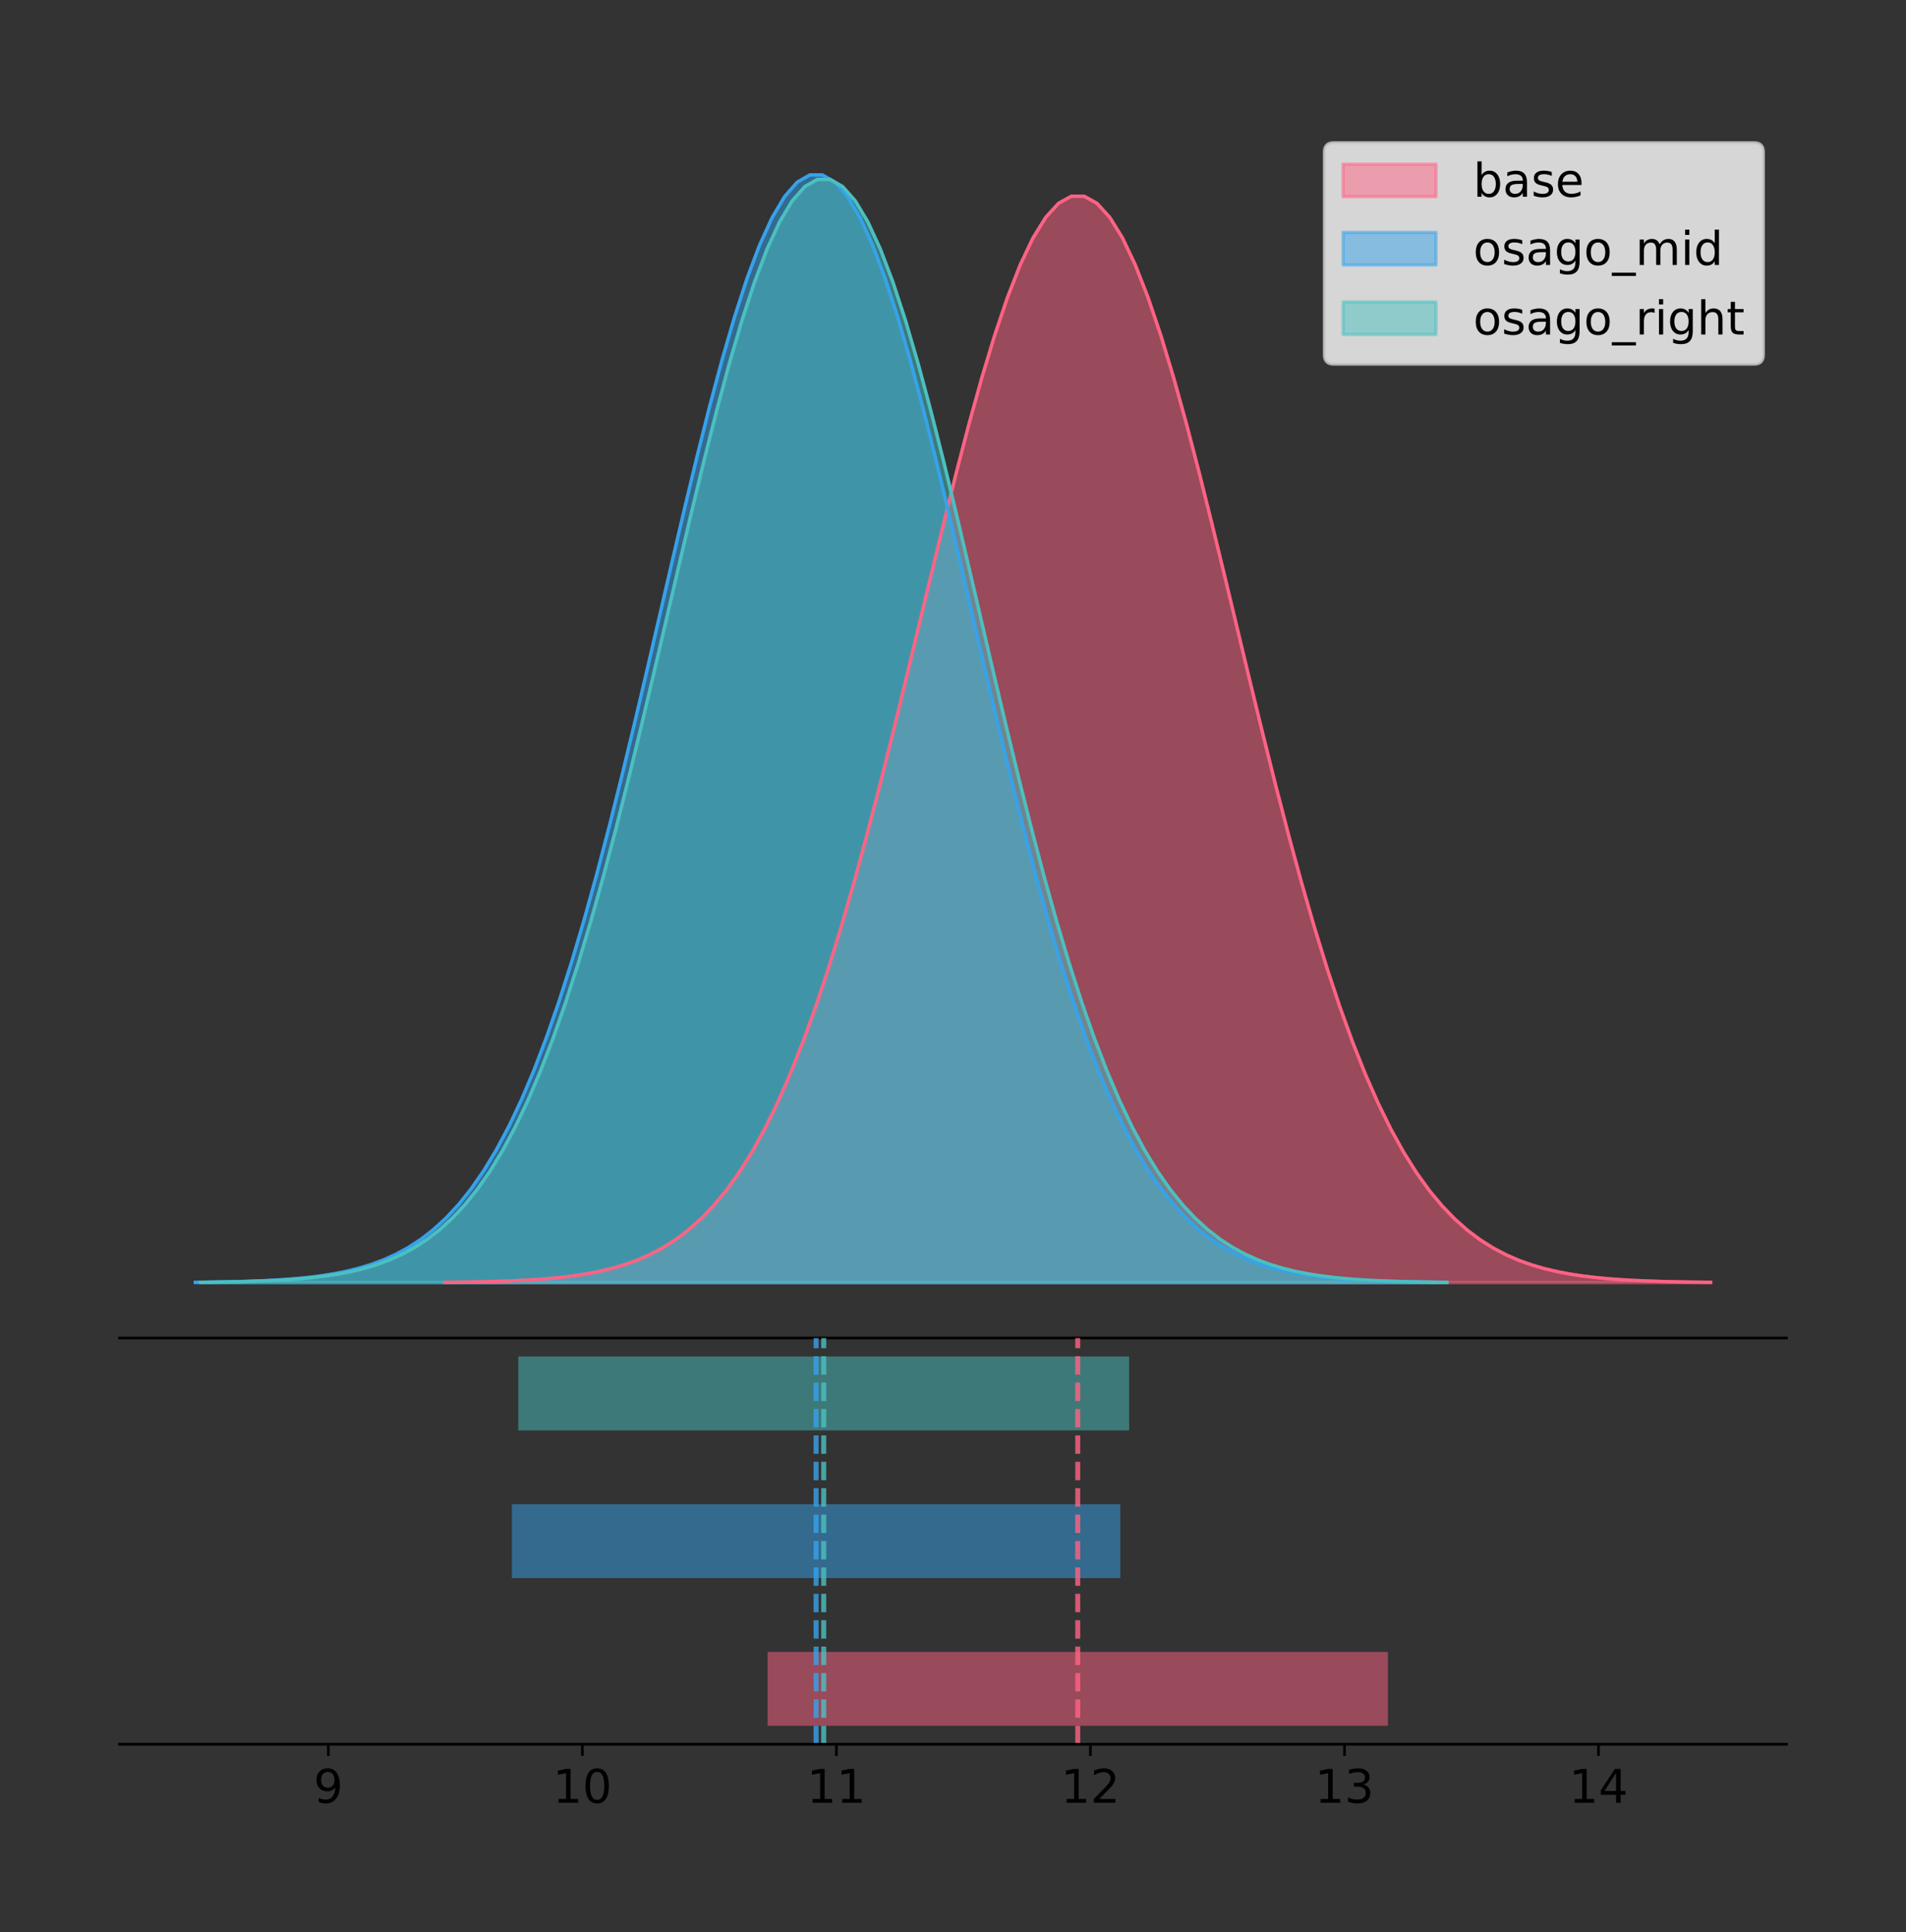 <?xml version="1.0" encoding="utf-8" standalone="no"?>
<!DOCTYPE svg PUBLIC "-//W3C//DTD SVG 1.1//EN"
  "http://www.w3.org/Graphics/SVG/1.1/DTD/svg11.dtd">
<!-- Created with matplotlib (https://matplotlib.org/) -->
<svg height="581.789pt" version="1.1" viewBox="0 0 574.2 581.789" width="574.2pt" xmlns="http://www.w3.org/2000/svg" xmlns:xlink="http://www.w3.org/1999/xlink">
 <rect x="0" y="0" width="574.2" height="581.789" fill="#333333" stroke="none"/>
 <defs>
  <style type="text/css">
*{stroke-linecap:butt;stroke-linejoin:round;}
  </style>
 </defs>
 <g id="figure_1">
  <g id="patch_1">
   <path d="M 0 581.789 
L 574.2 581.789 
L 574.2 0 
L 0 0 
z
" style="fill:none;"/>
  </g>
  <g id="axes_1">
   <g id="patch_2">
    <path d="M 36 402.93 
L 538.2 402.93 
L 538.2 36 
L 36 36 
z
" style="fill:none;"/>
   </g>
   <g id="PolyCollection_1">
    <defs>
     <path d="M 133.986 -195.538 
L 133.986 -195.648 
L 137.838 -195.689 
L 141.691 -195.745 
L 145.543 -195.819 
L 149.395 -195.918 
L 153.248 -196.048 
L 157.1 -196.217 
L 160.953 -196.437 
L 164.805 -196.721 
L 168.657 -197.084 
L 172.51 -197.546 
L 176.362 -198.128 
L 180.215 -198.858 
L 184.067 -199.765 
L 187.919 -200.885 
L 191.772 -202.258 
L 195.624 -203.929 
L 199.477 -205.947 
L 203.329 -208.366 
L 207.181 -211.244 
L 211.034 -214.642 
L 214.886 -218.626 
L 218.738 -223.257 
L 222.591 -228.602 
L 226.443 -234.72 
L 230.296 -241.668 
L 234.148 -249.495 
L 238 -258.239 
L 241.853 -267.925 
L 245.705 -278.565 
L 249.558 -290.148 
L 253.41 -302.645 
L 257.262 -316.004 
L 261.115 -330.147 
L 264.967 -344.972 
L 268.82 -360.35 
L 272.672 -376.127 
L 276.524 -392.127 
L 280.377 -408.151 
L 284.229 -423.985 
L 288.082 -439.4 
L 291.934 -454.161 
L 295.786 -468.03 
L 299.639 -480.775 
L 303.491 -492.172 
L 307.344 -502.017 
L 311.196 -510.128 
L 315.048 -516.351 
L 318.901 -520.569 
L 322.753 -522.698 
L 326.605 -522.698 
L 330.458 -520.569 
L 334.31 -516.351 
L 338.163 -510.128 
L 342.015 -502.017 
L 345.867 -492.172 
L 349.72 -480.775 
L 353.572 -468.03 
L 357.425 -454.161 
L 361.277 -439.4 
L 365.129 -423.985 
L 368.982 -408.151 
L 372.834 -392.127 
L 376.687 -376.127 
L 380.539 -360.35 
L 384.391 -344.972 
L 388.244 -330.147 
L 392.096 -316.004 
L 395.949 -302.645 
L 399.801 -290.148 
L 403.653 -278.565 
L 407.506 -267.925 
L 411.358 -258.239 
L 415.211 -249.495 
L 419.063 -241.668 
L 422.915 -234.72 
L 426.768 -228.602 
L 430.62 -223.257 
L 434.472 -218.626 
L 438.325 -214.642 
L 442.177 -211.244 
L 446.03 -208.366 
L 449.882 -205.947 
L 453.734 -203.929 
L 457.587 -202.258 
L 461.439 -200.885 
L 465.292 -199.765 
L 469.144 -198.858 
L 472.996 -198.128 
L 476.849 -197.546 
L 480.701 -197.084 
L 484.554 -196.721 
L 488.406 -196.437 
L 492.258 -196.217 
L 496.111 -196.048 
L 499.963 -195.918 
L 503.816 -195.819 
L 507.668 -195.745 
L 511.52 -195.689 
L 515.373 -195.648 
L 515.373 -195.538 
L 515.373 -195.538 
L 511.52 -195.538 
L 507.668 -195.538 
L 503.816 -195.538 
L 499.963 -195.538 
L 496.111 -195.538 
L 492.258 -195.538 
L 488.406 -195.538 
L 484.554 -195.538 
L 480.701 -195.538 
L 476.849 -195.538 
L 472.996 -195.538 
L 469.144 -195.538 
L 465.292 -195.538 
L 461.439 -195.538 
L 457.587 -195.538 
L 453.734 -195.538 
L 449.882 -195.538 
L 446.03 -195.538 
L 442.177 -195.538 
L 438.325 -195.538 
L 434.472 -195.538 
L 430.62 -195.538 
L 426.768 -195.538 
L 422.915 -195.538 
L 419.063 -195.538 
L 415.211 -195.538 
L 411.358 -195.538 
L 407.506 -195.538 
L 403.653 -195.538 
L 399.801 -195.538 
L 395.949 -195.538 
L 392.096 -195.538 
L 388.244 -195.538 
L 384.391 -195.538 
L 380.539 -195.538 
L 376.687 -195.538 
L 372.834 -195.538 
L 368.982 -195.538 
L 365.129 -195.538 
L 361.277 -195.538 
L 357.425 -195.538 
L 353.572 -195.538 
L 349.72 -195.538 
L 345.867 -195.538 
L 342.015 -195.538 
L 338.163 -195.538 
L 334.31 -195.538 
L 330.458 -195.538 
L 326.605 -195.538 
L 322.753 -195.538 
L 318.901 -195.538 
L 315.048 -195.538 
L 311.196 -195.538 
L 307.344 -195.538 
L 303.491 -195.538 
L 299.639 -195.538 
L 295.786 -195.538 
L 291.934 -195.538 
L 288.082 -195.538 
L 284.229 -195.538 
L 280.377 -195.538 
L 276.524 -195.538 
L 272.672 -195.538 
L 268.82 -195.538 
L 264.967 -195.538 
L 261.115 -195.538 
L 257.262 -195.538 
L 253.41 -195.538 
L 249.558 -195.538 
L 245.705 -195.538 
L 241.853 -195.538 
L 238 -195.538 
L 234.148 -195.538 
L 230.296 -195.538 
L 226.443 -195.538 
L 222.591 -195.538 
L 218.738 -195.538 
L 214.886 -195.538 
L 211.034 -195.538 
L 207.181 -195.538 
L 203.329 -195.538 
L 199.477 -195.538 
L 195.624 -195.538 
L 191.772 -195.538 
L 187.919 -195.538 
L 184.067 -195.538 
L 180.215 -195.538 
L 176.362 -195.538 
L 172.51 -195.538 
L 168.657 -195.538 
L 164.805 -195.538 
L 160.953 -195.538 
L 157.1 -195.538 
L 153.248 -195.538 
L 149.395 -195.538 
L 145.543 -195.538 
L 141.691 -195.538 
L 137.838 -195.538 
L 133.986 -195.538 
z
" id="mb470a71066" style="stroke:#ff6384;stroke-opacity:0.5;"/>
    </defs>
    <g clip-path="url(#p22e01da2ce)">
     <use style="fill:#ff6384;fill-opacity:0.5;stroke:#ff6384;stroke-opacity:0.5;" x="0" xlink:href="#mb470a71066" y="581.789"/>
    </g>
   </g>
   <g id="PolyCollection_2">
    <defs>
     <path d="M 58.827 -195.538 
L 58.827 -195.65 
L 62.606 -195.692 
L 66.384 -195.749 
L 70.162 -195.825 
L 73.941 -195.925 
L 77.719 -196.058 
L 81.497 -196.23 
L 85.276 -196.455 
L 89.054 -196.744 
L 92.832 -197.115 
L 96.611 -197.585 
L 100.389 -198.179 
L 104.167 -198.923 
L 107.946 -199.848 
L 111.724 -200.99 
L 115.502 -202.39 
L 119.281 -204.093 
L 123.059 -206.151 
L 126.837 -208.617 
L 130.616 -211.552 
L 134.394 -215.017 
L 138.172 -219.078 
L 141.951 -223.801 
L 145.729 -229.25 
L 149.507 -235.488 
L 153.286 -242.572 
L 157.064 -250.552 
L 160.842 -259.468 
L 164.621 -269.344 
L 168.399 -280.192 
L 172.177 -292.002 
L 175.956 -304.744 
L 179.734 -318.365 
L 183.512 -332.786 
L 187.291 -347.901 
L 191.069 -363.58 
L 194.847 -379.667 
L 198.626 -395.98 
L 202.404 -412.318 
L 206.182 -428.462 
L 209.961 -444.18 
L 213.739 -459.23 
L 217.517 -473.372 
L 221.296 -486.366 
L 225.074 -497.987 
L 228.852 -508.025 
L 232.631 -516.294 
L 236.409 -522.64 
L 240.187 -526.94 
L 243.966 -529.111 
L 247.744 -529.111 
L 251.522 -526.94 
L 255.301 -522.64 
L 259.079 -516.294 
L 262.857 -508.025 
L 266.636 -497.987 
L 270.414 -486.366 
L 274.192 -473.372 
L 277.971 -459.23 
L 281.749 -444.18 
L 285.527 -428.462 
L 289.306 -412.318 
L 293.084 -395.98 
L 296.862 -379.667 
L 300.641 -363.58 
L 304.419 -347.901 
L 308.197 -332.786 
L 311.976 -318.365 
L 315.754 -304.744 
L 319.532 -292.002 
L 323.311 -280.192 
L 327.089 -269.344 
L 330.867 -259.468 
L 334.646 -250.552 
L 338.424 -242.572 
L 342.202 -235.488 
L 345.981 -229.25 
L 349.759 -223.801 
L 353.537 -219.078 
L 357.316 -215.017 
L 361.094 -211.552 
L 364.872 -208.617 
L 368.651 -206.151 
L 372.429 -204.093 
L 376.207 -202.39 
L 379.986 -200.99 
L 383.764 -199.848 
L 387.542 -198.923 
L 391.321 -198.179 
L 395.099 -197.585 
L 398.877 -197.115 
L 402.656 -196.744 
L 406.434 -196.455 
L 410.212 -196.23 
L 413.991 -196.058 
L 417.769 -195.925 
L 421.547 -195.825 
L 425.326 -195.749 
L 429.104 -195.692 
L 432.882 -195.65 
L 432.882 -195.538 
L 432.882 -195.538 
L 429.104 -195.538 
L 425.326 -195.538 
L 421.547 -195.538 
L 417.769 -195.538 
L 413.991 -195.538 
L 410.212 -195.538 
L 406.434 -195.538 
L 402.656 -195.538 
L 398.877 -195.538 
L 395.099 -195.538 
L 391.321 -195.538 
L 387.542 -195.538 
L 383.764 -195.538 
L 379.986 -195.538 
L 376.207 -195.538 
L 372.429 -195.538 
L 368.651 -195.538 
L 364.872 -195.538 
L 361.094 -195.538 
L 357.316 -195.538 
L 353.537 -195.538 
L 349.759 -195.538 
L 345.981 -195.538 
L 342.202 -195.538 
L 338.424 -195.538 
L 334.646 -195.538 
L 330.867 -195.538 
L 327.089 -195.538 
L 323.311 -195.538 
L 319.532 -195.538 
L 315.754 -195.538 
L 311.976 -195.538 
L 308.197 -195.538 
L 304.419 -195.538 
L 300.641 -195.538 
L 296.862 -195.538 
L 293.084 -195.538 
L 289.306 -195.538 
L 285.527 -195.538 
L 281.749 -195.538 
L 277.971 -195.538 
L 274.192 -195.538 
L 270.414 -195.538 
L 266.636 -195.538 
L 262.857 -195.538 
L 259.079 -195.538 
L 255.301 -195.538 
L 251.522 -195.538 
L 247.744 -195.538 
L 243.966 -195.538 
L 240.187 -195.538 
L 236.409 -195.538 
L 232.631 -195.538 
L 228.852 -195.538 
L 225.074 -195.538 
L 221.296 -195.538 
L 217.517 -195.538 
L 213.739 -195.538 
L 209.961 -195.538 
L 206.182 -195.538 
L 202.404 -195.538 
L 198.626 -195.538 
L 194.847 -195.538 
L 191.069 -195.538 
L 187.291 -195.538 
L 183.512 -195.538 
L 179.734 -195.538 
L 175.956 -195.538 
L 172.177 -195.538 
L 168.399 -195.538 
L 164.621 -195.538 
L 160.842 -195.538 
L 157.064 -195.538 
L 153.286 -195.538 
L 149.507 -195.538 
L 145.729 -195.538 
L 141.951 -195.538 
L 138.172 -195.538 
L 134.394 -195.538 
L 130.616 -195.538 
L 126.837 -195.538 
L 123.059 -195.538 
L 119.281 -195.538 
L 115.502 -195.538 
L 111.724 -195.538 
L 107.946 -195.538 
L 104.167 -195.538 
L 100.389 -195.538 
L 96.611 -195.538 
L 92.832 -195.538 
L 89.054 -195.538 
L 85.276 -195.538 
L 81.497 -195.538 
L 77.719 -195.538 
L 73.941 -195.538 
L 70.162 -195.538 
L 66.384 -195.538 
L 62.606 -195.538 
L 58.827 -195.538 
z
" id="mc80df38afa" style="stroke:#36a2eb;stroke-opacity:0.5;"/>
    </defs>
    <g clip-path="url(#p22e01da2ce)">
     <use style="fill:#36a2eb;fill-opacity:0.5;stroke:#36a2eb;stroke-opacity:0.5;" x="0" xlink:href="#mc80df38afa" y="581.789"/>
    </g>
   </g>
   <g id="PolyCollection_3">
    <defs>
     <path d="M 60.368 -195.538 
L 60.368 -195.65 
L 64.162 -195.692 
L 67.956 -195.748 
L 71.749 -195.824 
L 75.543 -195.924 
L 79.336 -196.055 
L 83.13 -196.228 
L 86.923 -196.451 
L 90.717 -196.739 
L 94.511 -197.108 
L 98.304 -197.577 
L 102.098 -198.168 
L 105.891 -198.909 
L 109.685 -199.831 
L 113.479 -200.968 
L 117.272 -202.362 
L 121.066 -204.059 
L 124.859 -206.108 
L 128.653 -208.564 
L 132.446 -211.487 
L 136.24 -214.939 
L 140.034 -218.983 
L 143.827 -223.687 
L 147.621 -229.114 
L 151.414 -235.327 
L 155.208 -242.383 
L 159.001 -250.331 
L 162.795 -259.211 
L 166.589 -269.048 
L 170.382 -279.852 
L 174.176 -291.614 
L 177.969 -304.306 
L 181.763 -317.872 
L 185.557 -332.234 
L 189.35 -347.289 
L 193.144 -362.905 
L 196.937 -378.927 
L 200.731 -395.174 
L 204.524 -411.447 
L 208.318 -427.526 
L 212.112 -443.181 
L 215.905 -458.171 
L 219.699 -472.255 
L 223.492 -485.197 
L 227.286 -496.771 
L 231.08 -506.769 
L 234.873 -515.005 
L 238.667 -521.325 
L 242.46 -525.608 
L 246.254 -527.77 
L 250.047 -527.77 
L 253.841 -525.608 
L 257.635 -521.325 
L 261.428 -515.005 
L 265.222 -506.769 
L 269.015 -496.771 
L 272.809 -485.197 
L 276.602 -472.255 
L 280.396 -458.171 
L 284.19 -443.181 
L 287.983 -427.526 
L 291.777 -411.447 
L 295.57 -395.174 
L 299.364 -378.927 
L 303.158 -362.905 
L 306.951 -347.289 
L 310.745 -332.234 
L 314.538 -317.872 
L 318.332 -304.306 
L 322.125 -291.614 
L 325.919 -279.852 
L 329.713 -269.048 
L 333.506 -259.211 
L 337.3 -250.331 
L 341.093 -242.383 
L 344.887 -235.327 
L 348.68 -229.114 
L 352.474 -223.687 
L 356.268 -218.983 
L 360.061 -214.939 
L 363.855 -211.487 
L 367.648 -208.564 
L 371.442 -206.108 
L 375.236 -204.059 
L 379.029 -202.362 
L 382.823 -200.968 
L 386.616 -199.831 
L 390.41 -198.909 
L 394.203 -198.168 
L 397.997 -197.577 
L 401.791 -197.108 
L 405.584 -196.739 
L 409.378 -196.451 
L 413.171 -196.228 
L 416.965 -196.055 
L 420.758 -195.924 
L 424.552 -195.824 
L 428.346 -195.748 
L 432.139 -195.692 
L 435.933 -195.65 
L 435.933 -195.538 
L 435.933 -195.538 
L 432.139 -195.538 
L 428.346 -195.538 
L 424.552 -195.538 
L 420.758 -195.538 
L 416.965 -195.538 
L 413.171 -195.538 
L 409.378 -195.538 
L 405.584 -195.538 
L 401.791 -195.538 
L 397.997 -195.538 
L 394.203 -195.538 
L 390.41 -195.538 
L 386.616 -195.538 
L 382.823 -195.538 
L 379.029 -195.538 
L 375.236 -195.538 
L 371.442 -195.538 
L 367.648 -195.538 
L 363.855 -195.538 
L 360.061 -195.538 
L 356.268 -195.538 
L 352.474 -195.538 
L 348.68 -195.538 
L 344.887 -195.538 
L 341.093 -195.538 
L 337.3 -195.538 
L 333.506 -195.538 
L 329.713 -195.538 
L 325.919 -195.538 
L 322.125 -195.538 
L 318.332 -195.538 
L 314.538 -195.538 
L 310.745 -195.538 
L 306.951 -195.538 
L 303.158 -195.538 
L 299.364 -195.538 
L 295.57 -195.538 
L 291.777 -195.538 
L 287.983 -195.538 
L 284.19 -195.538 
L 280.396 -195.538 
L 276.602 -195.538 
L 272.809 -195.538 
L 269.015 -195.538 
L 265.222 -195.538 
L 261.428 -195.538 
L 257.635 -195.538 
L 253.841 -195.538 
L 250.047 -195.538 
L 246.254 -195.538 
L 242.46 -195.538 
L 238.667 -195.538 
L 234.873 -195.538 
L 231.08 -195.538 
L 227.286 -195.538 
L 223.492 -195.538 
L 219.699 -195.538 
L 215.905 -195.538 
L 212.112 -195.538 
L 208.318 -195.538 
L 204.524 -195.538 
L 200.731 -195.538 
L 196.937 -195.538 
L 193.144 -195.538 
L 189.35 -195.538 
L 185.557 -195.538 
L 181.763 -195.538 
L 177.969 -195.538 
L 174.176 -195.538 
L 170.382 -195.538 
L 166.589 -195.538 
L 162.795 -195.538 
L 159.001 -195.538 
L 155.208 -195.538 
L 151.414 -195.538 
L 147.621 -195.538 
L 143.827 -195.538 
L 140.034 -195.538 
L 136.24 -195.538 
L 132.446 -195.538 
L 128.653 -195.538 
L 124.859 -195.538 
L 121.066 -195.538 
L 117.272 -195.538 
L 113.479 -195.538 
L 109.685 -195.538 
L 105.891 -195.538 
L 102.098 -195.538 
L 98.304 -195.538 
L 94.511 -195.538 
L 90.717 -195.538 
L 86.923 -195.538 
L 83.13 -195.538 
L 79.336 -195.538 
L 75.543 -195.538 
L 71.749 -195.538 
L 67.956 -195.538 
L 64.162 -195.538 
L 60.368 -195.538 
z
" id="mfe7fff9d71" style="stroke:#4bc0c0;stroke-opacity:0.5;"/>
    </defs>
    <g clip-path="url(#p22e01da2ce)">
     <use style="fill:#4bc0c0;fill-opacity:0.5;stroke:#4bc0c0;stroke-opacity:0.5;" x="0" xlink:href="#mfe7fff9d71" y="581.789"/>
    </g>
   </g>
   <g id="line2d_1">
    <path clip-path="url(#p22e01da2ce)" d="M 133.986 386.142 
L 137.838 386.1 
L 141.691 386.044 
L 145.543 385.97 
L 149.395 385.872 
L 153.248 385.742 
L 157.1 385.572 
L 160.953 385.352 
L 164.805 385.068 
L 168.657 384.705 
L 172.51 384.243 
L 176.362 383.661 
L 180.215 382.932 
L 184.067 382.024 
L 187.919 380.904 
L 191.772 379.531 
L 195.624 377.86 
L 199.477 375.843 
L 203.329 373.424 
L 207.181 370.546 
L 211.034 367.147 
L 214.886 363.164 
L 218.738 358.532 
L 222.591 353.188 
L 226.443 347.069 
L 230.296 340.121 
L 234.148 332.295 
L 238 323.551 
L 241.853 313.864 
L 245.705 303.225 
L 249.558 291.642 
L 253.41 279.144 
L 257.262 265.785 
L 261.115 251.642 
L 264.967 236.817 
L 268.82 221.439 
L 272.672 205.662 
L 276.524 189.663 
L 280.377 173.639 
L 284.229 157.805 
L 288.082 142.39 
L 291.934 127.628 
L 295.786 113.759 
L 299.639 101.014 
L 303.491 89.617 
L 307.344 79.772 
L 311.196 71.662 
L 315.048 65.438 
L 318.901 61.221 
L 322.753 59.091 
L 326.605 59.091 
L 330.458 61.221 
L 334.31 65.438 
L 338.163 71.662 
L 342.015 79.772 
L 345.867 89.617 
L 349.72 101.014 
L 353.572 113.759 
L 357.425 127.628 
L 361.277 142.39 
L 365.129 157.805 
L 368.982 173.639 
L 372.834 189.663 
L 376.687 205.662 
L 380.539 221.439 
L 384.391 236.817 
L 388.244 251.642 
L 392.096 265.785 
L 395.949 279.144 
L 399.801 291.642 
L 403.653 303.225 
L 407.506 313.864 
L 411.358 323.551 
L 415.211 332.295 
L 419.063 340.121 
L 422.915 347.069 
L 426.768 353.188 
L 430.62 358.532 
L 434.472 363.164 
L 438.325 367.147 
L 442.177 370.546 
L 446.03 373.424 
L 449.882 375.843 
L 453.734 377.86 
L 457.587 379.531 
L 461.439 380.904 
L 465.292 382.024 
L 469.144 382.932 
L 472.996 383.661 
L 476.849 384.243 
L 480.701 384.705 
L 484.554 385.068 
L 488.406 385.352 
L 492.258 385.572 
L 496.111 385.742 
L 499.963 385.872 
L 503.816 385.97 
L 507.668 386.044 
L 511.52 386.1 
L 515.373 386.142 
" style="fill:none;stroke:#ff6384;stroke-linecap:square;"/>
   </g>
   <g id="line2d_2">
    <path clip-path="url(#p22e01da2ce)" d="M 58.827 386.139 
L 62.606 386.097 
L 66.384 386.04 
L 70.162 385.965 
L 73.941 385.864 
L 77.719 385.732 
L 81.497 385.559 
L 85.276 385.334 
L 89.054 385.045 
L 92.832 384.675 
L 96.611 384.204 
L 100.389 383.61 
L 104.167 382.867 
L 107.946 381.941 
L 111.724 380.799 
L 115.502 379.399 
L 119.281 377.696 
L 123.059 375.639 
L 126.837 373.172 
L 130.616 370.238 
L 134.394 366.772 
L 138.172 362.711 
L 141.951 357.989 
L 145.729 352.539 
L 149.507 346.301 
L 153.286 339.217 
L 157.064 331.237 
L 160.842 322.322 
L 164.621 312.445 
L 168.399 301.597 
L 172.177 289.787 
L 175.956 277.045 
L 179.734 263.424 
L 183.512 249.004 
L 187.291 233.888 
L 191.069 218.209 
L 194.847 202.123 
L 198.626 185.809 
L 202.404 169.471 
L 206.182 153.327 
L 209.961 137.61 
L 213.739 122.559 
L 217.517 108.418 
L 221.296 95.423 
L 225.074 83.803 
L 228.852 73.765 
L 232.631 65.495 
L 236.409 59.15 
L 240.187 54.85 
L 243.966 52.679 
L 247.744 52.679 
L 251.522 54.85 
L 255.301 59.15 
L 259.079 65.495 
L 262.857 73.765 
L 266.636 83.803 
L 270.414 95.423 
L 274.192 108.418 
L 277.971 122.559 
L 281.749 137.61 
L 285.527 153.327 
L 289.306 169.471 
L 293.084 185.809 
L 296.862 202.123 
L 300.641 218.209 
L 304.419 233.888 
L 308.197 249.004 
L 311.976 263.424 
L 315.754 277.045 
L 319.532 289.787 
L 323.311 301.597 
L 327.089 312.445 
L 330.867 322.322 
L 334.646 331.237 
L 338.424 339.217 
L 342.202 346.301 
L 345.981 352.539 
L 349.759 357.989 
L 353.537 362.711 
L 357.316 366.772 
L 361.094 370.238 
L 364.872 373.172 
L 368.651 375.639 
L 372.429 377.696 
L 376.207 379.399 
L 379.986 380.799 
L 383.764 381.941 
L 387.542 382.867 
L 391.321 383.61 
L 395.099 384.204 
L 398.877 384.675 
L 402.656 385.045 
L 406.434 385.334 
L 410.212 385.559 
L 413.991 385.732 
L 417.769 385.864 
L 421.547 385.965 
L 425.326 386.04 
L 429.104 386.097 
L 432.882 386.139 
" style="fill:none;stroke:#36a2eb;stroke-linecap:square;"/>
   </g>
   <g id="line2d_3">
    <path clip-path="url(#p22e01da2ce)" d="M 60.368 386.14 
L 64.162 386.098 
L 67.956 386.041 
L 71.749 385.966 
L 75.543 385.866 
L 79.336 385.734 
L 83.13 385.562 
L 86.923 385.338 
L 90.717 385.05 
L 94.511 384.681 
L 98.304 384.212 
L 102.098 383.621 
L 105.891 382.88 
L 109.685 381.959 
L 113.479 380.821 
L 117.272 379.427 
L 121.066 377.73 
L 124.859 375.681 
L 128.653 373.225 
L 132.446 370.302 
L 136.24 366.851 
L 140.034 362.806 
L 143.827 358.102 
L 147.621 352.675 
L 151.414 346.462 
L 155.208 339.406 
L 159.001 331.458 
L 162.795 322.579 
L 166.589 312.742 
L 170.382 301.938 
L 174.176 290.175 
L 177.969 277.484 
L 181.763 263.918 
L 185.557 249.555 
L 189.35 234.5 
L 193.144 218.884 
L 196.937 202.863 
L 200.731 186.615 
L 204.524 170.342 
L 208.318 154.263 
L 212.112 138.609 
L 215.905 123.619 
L 219.699 109.534 
L 223.492 96.592 
L 227.286 85.018 
L 231.08 75.021 
L 234.873 66.784 
L 238.667 60.464 
L 242.46 56.182 
L 246.254 54.019 
L 250.047 54.019 
L 253.841 56.182 
L 257.635 60.464 
L 261.428 66.784 
L 265.222 75.021 
L 269.015 85.018 
L 272.809 96.592 
L 276.602 109.534 
L 280.396 123.619 
L 284.19 138.609 
L 287.983 154.263 
L 291.777 170.342 
L 295.57 186.615 
L 299.364 202.863 
L 303.158 218.884 
L 306.951 234.5 
L 310.745 249.555 
L 314.538 263.918 
L 318.332 277.484 
L 322.125 290.175 
L 325.919 301.938 
L 329.713 312.742 
L 333.506 322.579 
L 337.3 331.458 
L 341.093 339.406 
L 344.887 346.462 
L 348.68 352.675 
L 352.474 358.102 
L 356.268 362.806 
L 360.061 366.851 
L 363.855 370.302 
L 367.648 373.225 
L 371.442 375.681 
L 375.236 377.73 
L 379.029 379.427 
L 382.823 380.821 
L 386.616 381.959 
L 390.41 382.88 
L 394.203 383.621 
L 397.997 384.212 
L 401.791 384.681 
L 405.584 385.05 
L 409.378 385.338 
L 413.171 385.562 
L 416.965 385.734 
L 420.758 385.866 
L 424.552 385.966 
L 428.346 386.041 
L 432.139 386.098 
L 435.933 386.14 
" style="fill:none;stroke:#4bc0c0;stroke-linecap:square;"/>
   </g>
   <g id="patch_3">
    <path d="M 36 402.93 
L 538.2 402.93 
" style="fill:none;stroke:#000000;stroke-linecap:square;stroke-linejoin:miter;stroke-width:0.8;"/>
   </g>
   <g id="legend_1">
    <g id="patch_4">
     <path d="M 401.814 109.627 
L 528.4 109.627 
Q 531.2 109.627 531.2 106.827 
L 531.2 45.8 
Q 531.2 43 528.4 43 
L 401.814 43 
Q 399.014 43 399.014 45.8 
L 399.014 106.827 
Q 399.014 109.627 401.814 109.627 
z
" style="fill:#ffffff;opacity:0.8;stroke:#cccccc;stroke-linejoin:miter;"/>
    </g>
    <g id="patch_5">
     <path d="M 404.614 59.238 
L 432.614 59.238 
L 432.614 49.438 
L 404.614 49.438 
z
" style="fill:#ff6384;opacity:0.5;stroke:#ff6384;stroke-linejoin:miter;"/>
    </g>
    <g id="text_1">
     <!-- base -->
     <defs>
      <path d="M 48.688 27.297 
Q 48.688 37.203 44.609 42.844 
Q 40.531 48.484 33.406 48.484 
Q 26.266 48.484 22.188 42.844 
Q 18.109 37.203 18.109 27.297 
Q 18.109 17.391 22.188 11.75 
Q 26.266 6.109 33.406 6.109 
Q 40.531 6.109 44.609 11.75 
Q 48.688 17.391 48.688 27.297 
z
M 18.109 46.391 
Q 20.953 51.266 25.266 53.625 
Q 29.594 56 35.594 56 
Q 45.562 56 51.781 48.094 
Q 58.016 40.188 58.016 27.297 
Q 58.016 14.406 51.781 6.484 
Q 45.562 -1.422 35.594 -1.422 
Q 29.594 -1.422 25.266 0.953 
Q 20.953 3.328 18.109 8.203 
L 18.109 0 
L 9.078 0 
L 9.078 75.984 
L 18.109 75.984 
z
" id="DejaVuSans-98"/>
      <path d="M 34.281 27.484 
Q 23.391 27.484 19.188 25 
Q 14.984 22.516 14.984 16.5 
Q 14.984 11.719 18.141 8.906 
Q 21.297 6.109 26.703 6.109 
Q 34.188 6.109 38.703 11.406 
Q 43.219 16.703 43.219 25.484 
L 43.219 27.484 
z
M 52.203 31.203 
L 52.203 0 
L 43.219 0 
L 43.219 8.297 
Q 40.141 3.328 35.547 0.953 
Q 30.953 -1.422 24.312 -1.422 
Q 15.922 -1.422 10.953 3.297 
Q 6 8.016 6 15.922 
Q 6 25.141 12.172 29.828 
Q 18.359 34.516 30.609 34.516 
L 43.219 34.516 
L 43.219 35.406 
Q 43.219 41.609 39.141 45 
Q 35.062 48.391 27.688 48.391 
Q 23 48.391 18.547 47.266 
Q 14.109 46.141 10.016 43.891 
L 10.016 52.203 
Q 14.938 54.109 19.578 55.047 
Q 24.219 56 28.609 56 
Q 40.484 56 46.344 49.844 
Q 52.203 43.703 52.203 31.203 
z
" id="DejaVuSans-97"/>
      <path d="M 44.281 53.078 
L 44.281 44.578 
Q 40.484 46.531 36.375 47.5 
Q 32.281 48.484 27.875 48.484 
Q 21.188 48.484 17.844 46.438 
Q 14.5 44.391 14.5 40.281 
Q 14.5 37.156 16.891 35.375 
Q 19.281 33.594 26.516 31.984 
L 29.594 31.297 
Q 39.156 29.25 43.188 25.516 
Q 47.219 21.781 47.219 15.094 
Q 47.219 7.469 41.188 3.016 
Q 35.156 -1.422 24.609 -1.422 
Q 20.219 -1.422 15.453 -0.562 
Q 10.688 0.297 5.422 2 
L 5.422 11.281 
Q 10.406 8.688 15.234 7.391 
Q 20.062 6.109 24.812 6.109 
Q 31.156 6.109 34.562 8.281 
Q 37.984 10.453 37.984 14.406 
Q 37.984 18.062 35.516 20.016 
Q 33.062 21.969 24.703 23.781 
L 21.578 24.516 
Q 13.234 26.266 9.516 29.906 
Q 5.812 33.547 5.812 39.891 
Q 5.812 47.609 11.281 51.797 
Q 16.75 56 26.812 56 
Q 31.781 56 36.172 55.266 
Q 40.578 54.547 44.281 53.078 
z
" id="DejaVuSans-115"/>
      <path d="M 56.203 29.594 
L 56.203 25.203 
L 14.891 25.203 
Q 15.484 15.922 20.484 11.062 
Q 25.484 6.203 34.422 6.203 
Q 39.594 6.203 44.453 7.469 
Q 49.312 8.734 54.109 11.281 
L 54.109 2.781 
Q 49.266 0.734 44.188 -0.344 
Q 39.109 -1.422 33.891 -1.422 
Q 20.797 -1.422 13.156 6.188 
Q 5.516 13.812 5.516 26.812 
Q 5.516 40.234 12.766 48.109 
Q 20.016 56 32.328 56 
Q 43.359 56 49.781 48.891 
Q 56.203 41.797 56.203 29.594 
z
M 47.219 32.234 
Q 47.125 39.594 43.094 43.984 
Q 39.062 48.391 32.422 48.391 
Q 24.906 48.391 20.391 44.141 
Q 15.875 39.891 15.188 32.172 
z
" id="DejaVuSans-101"/>
     </defs>
     <g transform="translate(443.814 59.238)scale(0.14 -0.14)">
      <use xlink:href="#DejaVuSans-98"/>
      <use x="63.477" xlink:href="#DejaVuSans-97"/>
      <use x="124.756" xlink:href="#DejaVuSans-115"/>
      <use x="176.855" xlink:href="#DejaVuSans-101"/>
     </g>
    </g>
    <g id="patch_6">
     <path d="M 404.614 79.787 
L 432.614 79.787 
L 432.614 69.987 
L 404.614 69.987 
z
" style="fill:#36a2eb;opacity:0.5;stroke:#36a2eb;stroke-linejoin:miter;"/>
    </g>
    <g id="text_2">
     <!-- osago_mid -->
     <defs>
      <path d="M 30.609 48.391 
Q 23.391 48.391 19.188 42.75 
Q 14.984 37.109 14.984 27.297 
Q 14.984 17.484 19.156 11.844 
Q 23.344 6.203 30.609 6.203 
Q 37.797 6.203 41.984 11.859 
Q 46.188 17.531 46.188 27.297 
Q 46.188 37.016 41.984 42.703 
Q 37.797 48.391 30.609 48.391 
z
M 30.609 56 
Q 42.328 56 49.016 48.375 
Q 55.719 40.766 55.719 27.297 
Q 55.719 13.875 49.016 6.219 
Q 42.328 -1.422 30.609 -1.422 
Q 18.844 -1.422 12.172 6.219 
Q 5.516 13.875 5.516 27.297 
Q 5.516 40.766 12.172 48.375 
Q 18.844 56 30.609 56 
z
" id="DejaVuSans-111"/>
      <path d="M 45.406 27.984 
Q 45.406 37.75 41.375 43.109 
Q 37.359 48.484 30.078 48.484 
Q 22.859 48.484 18.828 43.109 
Q 14.797 37.75 14.797 27.984 
Q 14.797 18.266 18.828 12.891 
Q 22.859 7.516 30.078 7.516 
Q 37.359 7.516 41.375 12.891 
Q 45.406 18.266 45.406 27.984 
z
M 54.391 6.781 
Q 54.391 -7.172 48.188 -13.984 
Q 42 -20.797 29.203 -20.797 
Q 24.469 -20.797 20.266 -20.094 
Q 16.062 -19.391 12.109 -17.922 
L 12.109 -9.188 
Q 16.062 -11.328 19.922 -12.344 
Q 23.781 -13.375 27.781 -13.375 
Q 36.625 -13.375 41.016 -8.766 
Q 45.406 -4.156 45.406 5.172 
L 45.406 9.625 
Q 42.625 4.781 38.281 2.391 
Q 33.938 0 27.875 0 
Q 17.828 0 11.672 7.656 
Q 5.516 15.328 5.516 27.984 
Q 5.516 40.672 11.672 48.328 
Q 17.828 56 27.875 56 
Q 33.938 56 38.281 53.609 
Q 42.625 51.219 45.406 46.391 
L 45.406 54.688 
L 54.391 54.688 
z
" id="DejaVuSans-103"/>
      <path d="M 50.984 -16.609 
L 50.984 -23.578 
L -0.984 -23.578 
L -0.984 -16.609 
z
" id="DejaVuSans-95"/>
      <path d="M 52 44.188 
Q 55.375 50.25 60.062 53.125 
Q 64.75 56 71.094 56 
Q 79.641 56 84.281 50.016 
Q 88.922 44.047 88.922 33.016 
L 88.922 0 
L 79.891 0 
L 79.891 32.719 
Q 79.891 40.578 77.094 44.375 
Q 74.312 48.188 68.609 48.188 
Q 61.625 48.188 57.562 43.547 
Q 53.516 38.922 53.516 30.906 
L 53.516 0 
L 44.484 0 
L 44.484 32.719 
Q 44.484 40.625 41.703 44.406 
Q 38.922 48.188 33.109 48.188 
Q 26.219 48.188 22.156 43.531 
Q 18.109 38.875 18.109 30.906 
L 18.109 0 
L 9.078 0 
L 9.078 54.688 
L 18.109 54.688 
L 18.109 46.188 
Q 21.188 51.219 25.484 53.609 
Q 29.781 56 35.688 56 
Q 41.656 56 45.828 52.969 
Q 50 49.953 52 44.188 
z
" id="DejaVuSans-109"/>
      <path d="M 9.422 54.688 
L 18.406 54.688 
L 18.406 0 
L 9.422 0 
z
M 9.422 75.984 
L 18.406 75.984 
L 18.406 64.594 
L 9.422 64.594 
z
" id="DejaVuSans-105"/>
      <path d="M 45.406 46.391 
L 45.406 75.984 
L 54.391 75.984 
L 54.391 0 
L 45.406 0 
L 45.406 8.203 
Q 42.578 3.328 38.25 0.953 
Q 33.938 -1.422 27.875 -1.422 
Q 17.969 -1.422 11.734 6.484 
Q 5.516 14.406 5.516 27.297 
Q 5.516 40.188 11.734 48.094 
Q 17.969 56 27.875 56 
Q 33.938 56 38.25 53.625 
Q 42.578 51.266 45.406 46.391 
z
M 14.797 27.297 
Q 14.797 17.391 18.875 11.75 
Q 22.953 6.109 30.078 6.109 
Q 37.203 6.109 41.297 11.75 
Q 45.406 17.391 45.406 27.297 
Q 45.406 37.203 41.297 42.844 
Q 37.203 48.484 30.078 48.484 
Q 22.953 48.484 18.875 42.844 
Q 14.797 37.203 14.797 27.297 
z
" id="DejaVuSans-100"/>
     </defs>
     <g transform="translate(443.814 79.787)scale(0.14 -0.14)">
      <use xlink:href="#DejaVuSans-111"/>
      <use x="61.182" xlink:href="#DejaVuSans-115"/>
      <use x="113.281" xlink:href="#DejaVuSans-97"/>
      <use x="174.561" xlink:href="#DejaVuSans-103"/>
      <use x="238.037" xlink:href="#DejaVuSans-111"/>
      <use x="299.219" xlink:href="#DejaVuSans-95"/>
      <use x="349.219" xlink:href="#DejaVuSans-109"/>
      <use x="446.631" xlink:href="#DejaVuSans-105"/>
      <use x="474.414" xlink:href="#DejaVuSans-100"/>
     </g>
    </g>
    <g id="patch_7">
     <path d="M 404.614 100.726 
L 432.614 100.726 
L 432.614 90.926 
L 404.614 90.926 
z
" style="fill:#4bc0c0;opacity:0.5;stroke:#4bc0c0;stroke-linejoin:miter;"/>
    </g>
    <g id="text_3">
     <!-- osago_right -->
     <defs>
      <path d="M 41.109 46.297 
Q 39.594 47.172 37.812 47.578 
Q 36.031 48 33.891 48 
Q 26.266 48 22.188 43.047 
Q 18.109 38.094 18.109 28.812 
L 18.109 0 
L 9.078 0 
L 9.078 54.688 
L 18.109 54.688 
L 18.109 46.188 
Q 20.953 51.172 25.484 53.578 
Q 30.031 56 36.531 56 
Q 37.453 56 38.578 55.875 
Q 39.703 55.766 41.062 55.516 
z
" id="DejaVuSans-114"/>
      <path d="M 54.891 33.016 
L 54.891 0 
L 45.906 0 
L 45.906 32.719 
Q 45.906 40.484 42.875 44.328 
Q 39.844 48.188 33.797 48.188 
Q 26.516 48.188 22.312 43.547 
Q 18.109 38.922 18.109 30.906 
L 18.109 0 
L 9.078 0 
L 9.078 75.984 
L 18.109 75.984 
L 18.109 46.188 
Q 21.344 51.125 25.703 53.562 
Q 30.078 56 35.797 56 
Q 45.219 56 50.047 50.172 
Q 54.891 44.344 54.891 33.016 
z
" id="DejaVuSans-104"/>
      <path d="M 18.312 70.219 
L 18.312 54.688 
L 36.812 54.688 
L 36.812 47.703 
L 18.312 47.703 
L 18.312 18.016 
Q 18.312 11.328 20.141 9.422 
Q 21.969 7.516 27.594 7.516 
L 36.812 7.516 
L 36.812 0 
L 27.594 0 
Q 17.188 0 13.234 3.875 
Q 9.281 7.766 9.281 18.016 
L 9.281 47.703 
L 2.688 47.703 
L 2.688 54.688 
L 9.281 54.688 
L 9.281 70.219 
z
" id="DejaVuSans-116"/>
     </defs>
     <g transform="translate(443.814 100.726)scale(0.14 -0.14)">
      <use xlink:href="#DejaVuSans-111"/>
      <use x="61.182" xlink:href="#DejaVuSans-115"/>
      <use x="113.281" xlink:href="#DejaVuSans-97"/>
      <use x="174.561" xlink:href="#DejaVuSans-103"/>
      <use x="238.037" xlink:href="#DejaVuSans-111"/>
      <use x="299.219" xlink:href="#DejaVuSans-95"/>
      <use x="349.219" xlink:href="#DejaVuSans-114"/>
      <use x="390.332" xlink:href="#DejaVuSans-105"/>
      <use x="418.115" xlink:href="#DejaVuSans-103"/>
      <use x="481.592" xlink:href="#DejaVuSans-104"/>
      <use x="544.971" xlink:href="#DejaVuSans-116"/>
     </g>
    </g>
   </g>
  </g>
  <g id="axes_2">
   <g id="patch_8">
    <path d="M 36 525.24 
L 538.2 525.24 
L 538.2 402.93 
L 36 402.93 
z
" style="fill:none;"/>
   </g>
   <g id="patch_9">
    <path clip-path="url(#pd4a4e65155)" d="M 231.239 519.68 
L 418.119 519.68 
L 418.119 497.442 
L 231.239 497.442 
z
" style="fill:#ff6384;opacity:0.5;"/>
   </g>
   <g id="patch_10">
    <path clip-path="url(#pd4a4e65155)" d="M 154.211 475.204 
L 337.498 475.204 
L 337.498 452.966 
L 154.211 452.966 
z
" style="fill:#36a2eb;opacity:0.5;"/>
   </g>
   <g id="patch_11">
    <path clip-path="url(#pd4a4e65155)" d="M 156.137 430.728 
L 340.164 430.728 
L 340.164 408.49 
L 156.137 408.49 
z
" style="fill:#4bc0c0;opacity:0.5;"/>
   </g>
   <g id="matplotlib.axis_1">
    <g id="xtick_1">
     <g id="line2d_4">
      <defs>
       <path d="M 0 0 
L 0 3.5 
" id="mf1b3fb0cbc" style="stroke:#000000;stroke-width:0.8;"/>
      </defs>
      <g>
       <use style="stroke:#000000;stroke-width:0.8;" x="98.92" xlink:href="#mf1b3fb0cbc" y="525.24"/>
      </g>
     </g>
     <g id="text_4">
      <!-- 9 -->
      <defs>
       <path d="M 10.984 1.516 
L 10.984 10.5 
Q 14.703 8.734 18.5 7.812 
Q 22.312 6.891 25.984 6.891 
Q 35.75 6.891 40.891 13.453 
Q 46.047 20.016 46.781 33.406 
Q 43.953 29.203 39.594 26.953 
Q 35.25 24.703 29.984 24.703 
Q 19.047 24.703 12.672 31.312 
Q 6.297 37.938 6.297 49.422 
Q 6.297 60.641 12.938 67.422 
Q 19.578 74.219 30.609 74.219 
Q 43.266 74.219 49.922 64.516 
Q 56.594 54.828 56.594 36.375 
Q 56.594 19.141 48.406 8.859 
Q 40.234 -1.422 26.422 -1.422 
Q 22.703 -1.422 18.891 -0.688 
Q 15.094 0.047 10.984 1.516 
z
M 30.609 32.422 
Q 37.25 32.422 41.125 36.953 
Q 45.016 41.5 45.016 49.422 
Q 45.016 57.281 41.125 61.844 
Q 37.25 66.406 30.609 66.406 
Q 23.969 66.406 20.094 61.844 
Q 16.219 57.281 16.219 49.422 
Q 16.219 41.5 20.094 36.953 
Q 23.969 32.422 30.609 32.422 
z
" id="DejaVuSans-57"/>
      </defs>
      <g transform="translate(94.466 542.878)scale(0.14 -0.14)">
       <use xlink:href="#DejaVuSans-57"/>
      </g>
     </g>
    </g>
    <g id="xtick_2">
     <g id="line2d_5">
      <g>
       <use style="stroke:#000000;stroke-width:0.8;" x="175.448" xlink:href="#mf1b3fb0cbc" y="525.24"/>
      </g>
     </g>
     <g id="text_5">
      <!-- 10 -->
      <defs>
       <path d="M 12.406 8.297 
L 28.516 8.297 
L 28.516 63.922 
L 10.984 60.406 
L 10.984 69.391 
L 28.422 72.906 
L 38.281 72.906 
L 38.281 8.297 
L 54.391 8.297 
L 54.391 0 
L 12.406 0 
z
" id="DejaVuSans-49"/>
       <path d="M 31.781 66.406 
Q 24.172 66.406 20.328 58.906 
Q 16.5 51.422 16.5 36.375 
Q 16.5 21.391 20.328 13.891 
Q 24.172 6.391 31.781 6.391 
Q 39.453 6.391 43.281 13.891 
Q 47.125 21.391 47.125 36.375 
Q 47.125 51.422 43.281 58.906 
Q 39.453 66.406 31.781 66.406 
z
M 31.781 74.219 
Q 44.047 74.219 50.516 64.516 
Q 56.984 54.828 56.984 36.375 
Q 56.984 17.969 50.516 8.266 
Q 44.047 -1.422 31.781 -1.422 
Q 19.531 -1.422 13.062 8.266 
Q 6.594 17.969 6.594 36.375 
Q 6.594 54.828 13.062 64.516 
Q 19.531 74.219 31.781 74.219 
z
" id="DejaVuSans-48"/>
      </defs>
      <g transform="translate(166.541 542.878)scale(0.14 -0.14)">
       <use xlink:href="#DejaVuSans-49"/>
       <use x="63.623" xlink:href="#DejaVuSans-48"/>
      </g>
     </g>
    </g>
    <g id="xtick_3">
     <g id="line2d_6">
      <g>
       <use style="stroke:#000000;stroke-width:0.8;" x="251.977" xlink:href="#mf1b3fb0cbc" y="525.24"/>
      </g>
     </g>
     <g id="text_6">
      <!-- 11 -->
      <g transform="translate(243.07 542.878)scale(0.14 -0.14)">
       <use xlink:href="#DejaVuSans-49"/>
       <use x="63.623" xlink:href="#DejaVuSans-49"/>
      </g>
     </g>
    </g>
    <g id="xtick_4">
     <g id="line2d_7">
      <g>
       <use style="stroke:#000000;stroke-width:0.8;" x="328.506" xlink:href="#mf1b3fb0cbc" y="525.24"/>
      </g>
     </g>
     <g id="text_7">
      <!-- 12 -->
      <defs>
       <path d="M 19.188 8.297 
L 53.609 8.297 
L 53.609 0 
L 7.328 0 
L 7.328 8.297 
Q 12.938 14.109 22.625 23.891 
Q 32.328 33.688 34.812 36.531 
Q 39.547 41.844 41.422 45.531 
Q 43.312 49.219 43.312 52.781 
Q 43.312 58.594 39.234 62.25 
Q 35.156 65.922 28.609 65.922 
Q 23.969 65.922 18.812 64.312 
Q 13.672 62.703 7.812 59.422 
L 7.812 69.391 
Q 13.766 71.781 18.938 73 
Q 24.125 74.219 28.422 74.219 
Q 39.75 74.219 46.484 68.547 
Q 53.219 62.891 53.219 53.422 
Q 53.219 48.922 51.531 44.891 
Q 49.859 40.875 45.406 35.406 
Q 44.188 33.984 37.641 27.219 
Q 31.109 20.453 19.188 8.297 
z
" id="DejaVuSans-50"/>
      </defs>
      <g transform="translate(319.598 542.878)scale(0.14 -0.14)">
       <use xlink:href="#DejaVuSans-49"/>
       <use x="63.623" xlink:href="#DejaVuSans-50"/>
      </g>
     </g>
    </g>
    <g id="xtick_5">
     <g id="line2d_8">
      <g>
       <use style="stroke:#000000;stroke-width:0.8;" x="405.034" xlink:href="#mf1b3fb0cbc" y="525.24"/>
      </g>
     </g>
     <g id="text_8">
      <!-- 13 -->
      <defs>
       <path d="M 40.578 39.312 
Q 47.656 37.797 51.625 33 
Q 55.609 28.219 55.609 21.188 
Q 55.609 10.406 48.188 4.484 
Q 40.766 -1.422 27.094 -1.422 
Q 22.516 -1.422 17.656 -0.516 
Q 12.797 0.391 7.625 2.203 
L 7.625 11.719 
Q 11.719 9.328 16.594 8.109 
Q 21.484 6.891 26.812 6.891 
Q 36.078 6.891 40.938 10.547 
Q 45.797 14.203 45.797 21.188 
Q 45.797 27.641 41.281 31.266 
Q 36.766 34.906 28.719 34.906 
L 20.219 34.906 
L 20.219 43.016 
L 29.109 43.016 
Q 36.375 43.016 40.234 45.922 
Q 44.094 48.828 44.094 54.297 
Q 44.094 59.906 40.109 62.906 
Q 36.141 65.922 28.719 65.922 
Q 24.656 65.922 20.016 65.031 
Q 15.375 64.156 9.812 62.312 
L 9.812 71.094 
Q 15.438 72.656 20.344 73.438 
Q 25.25 74.219 29.594 74.219 
Q 40.828 74.219 47.359 69.109 
Q 53.906 64.016 53.906 55.328 
Q 53.906 49.266 50.438 45.094 
Q 46.969 40.922 40.578 39.312 
z
" id="DejaVuSans-51"/>
      </defs>
      <g transform="translate(396.127 542.878)scale(0.14 -0.14)">
       <use xlink:href="#DejaVuSans-49"/>
       <use x="63.623" xlink:href="#DejaVuSans-51"/>
      </g>
     </g>
    </g>
    <g id="xtick_6">
     <g id="line2d_9">
      <g>
       <use style="stroke:#000000;stroke-width:0.8;" x="481.563" xlink:href="#mf1b3fb0cbc" y="525.24"/>
      </g>
     </g>
     <g id="text_9">
      <!-- 14 -->
      <defs>
       <path d="M 37.797 64.312 
L 12.891 25.391 
L 37.797 25.391 
z
M 35.203 72.906 
L 47.609 72.906 
L 47.609 25.391 
L 58.016 25.391 
L 58.016 17.188 
L 47.609 17.188 
L 47.609 0 
L 37.797 0 
L 37.797 17.188 
L 4.891 17.188 
L 4.891 26.703 
z
" id="DejaVuSans-52"/>
      </defs>
      <g transform="translate(472.656 542.878)scale(0.14 -0.14)">
       <use xlink:href="#DejaVuSans-49"/>
       <use x="63.623" xlink:href="#DejaVuSans-52"/>
      </g>
     </g>
    </g>
   </g>
   <g id="line2d_10">
    <path clip-path="url(#pd4a4e65155)" d="M 324.679 525.24 
L 324.679 402.93 
" style="fill:none;stroke:#ff6384;stroke-dasharray:5.55,2.4;stroke-dashoffset:0;stroke-opacity:0.8;stroke-width:1.5;"/>
   </g>
   <g id="line2d_11">
    <path clip-path="url(#pd4a4e65155)" d="M 245.855 525.24 
L 245.855 402.93 
" style="fill:none;stroke:#36a2eb;stroke-dasharray:5.55,2.4;stroke-dashoffset:0;stroke-opacity:0.8;stroke-width:1.5;"/>
   </g>
   <g id="line2d_12">
    <path clip-path="url(#pd4a4e65155)" d="M 248.151 525.24 
L 248.151 402.93 
" style="fill:none;stroke:#4bc0c0;stroke-dasharray:5.55,2.4;stroke-dashoffset:0;stroke-opacity:0.8;stroke-width:1.5;"/>
   </g>
   <g id="patch_12">
    <path d="M 36 525.24 
L 538.2 525.24 
" style="fill:none;stroke:#000000;stroke-linecap:square;stroke-linejoin:miter;stroke-width:0.8;"/>
   </g>
  </g>
 </g>
 <defs>
  <clipPath id="p22e01da2ce">
   <rect height="366.93" width="502.2" x="36" y="36"/>
  </clipPath>
  <clipPath id="pd4a4e65155">
   <rect height="122.31" width="502.2" x="36" y="402.93"/>
  </clipPath>
 </defs>
</svg>
